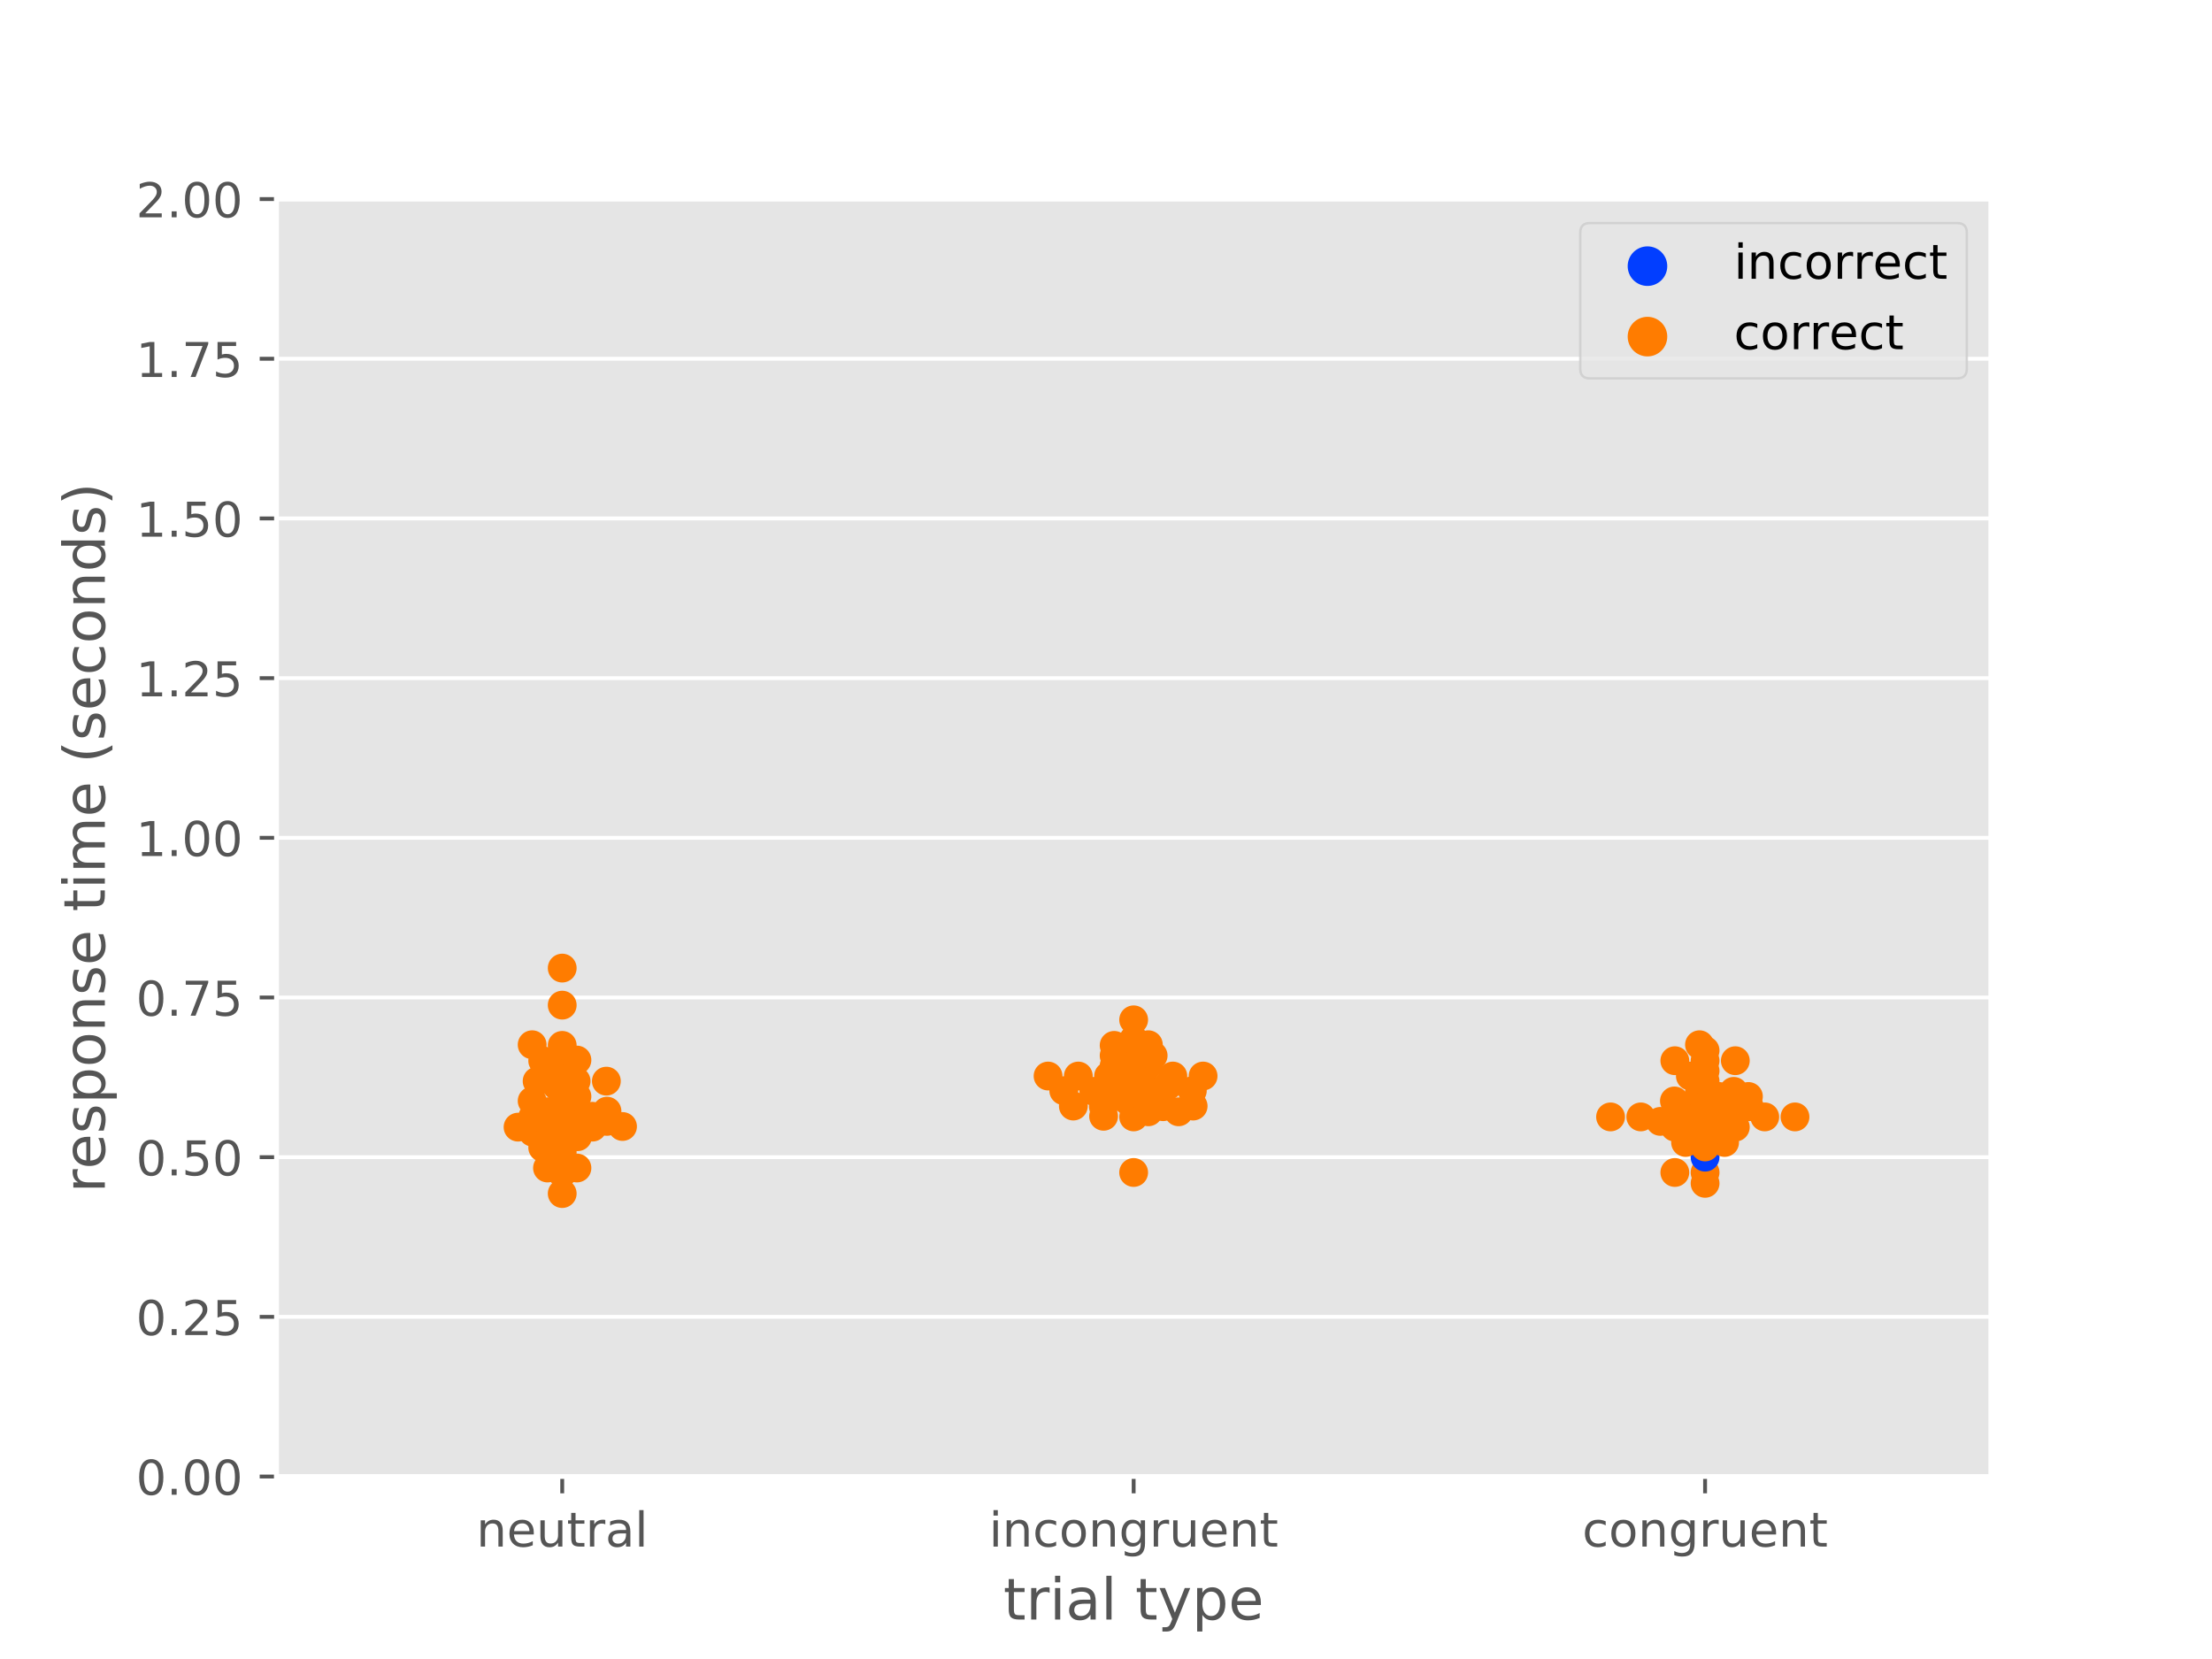 <?xml version="1.0" encoding="utf-8" standalone="no"?>
<!DOCTYPE svg PUBLIC "-//W3C//DTD SVG 1.1//EN"
  "http://www.w3.org/Graphics/SVG/1.1/DTD/svg11.dtd">
<!-- Created with matplotlib (https://matplotlib.org/) -->
<svg height="345.6pt" version="1.1" viewBox="0 0 460.8 345.6" width="460.8pt" xmlns="http://www.w3.org/2000/svg" xmlns:xlink="http://www.w3.org/1999/xlink">
 <defs>
  <style type="text/css">
*{stroke-linecap:butt;stroke-linejoin:round;}
  </style>
 </defs>
 <g id="figure_1">
  <g id="patch_1">
   <path d="M 0 345.6 
L 460.8 345.6 
L 460.8 0 
L 0 0 
z
" style="fill:#ffffff;"/>
  </g>
  <g id="axes_1">
   <g id="patch_2">
    <path d="M 57.6 307.584 
L 414.72 307.584 
L 414.72 41.472 
L 57.6 41.472 
z
" style="fill:#e5e5e5;"/>
   </g>
   <g id="matplotlib.axis_1">
    <g id="xtick_1">
     <g id="line2d_1">
      <defs>
       <path d="M 0 0 
L 0 3.5 
" id="m73cc938fd7" style="stroke:#555555;stroke-width:0.8;"/>
      </defs>
      <g>
       <use style="fill:#555555;stroke:#555555;stroke-width:0.8;" x="117.12" xlink:href="#m73cc938fd7" y="307.584"/>
      </g>
     </g>
     <g id="text_1">
      <!-- neutral -->
      <defs>
       <path d="M 54.891 33.016 
L 54.891 0 
L 45.906 0 
L 45.906 32.719 
Q 45.906 40.484 42.875 44.328 
Q 39.844 48.188 33.797 48.188 
Q 26.516 48.188 22.312 43.547 
Q 18.109 38.922 18.109 30.906 
L 18.109 0 
L 9.078 0 
L 9.078 54.688 
L 18.109 54.688 
L 18.109 46.188 
Q 21.344 51.125 25.703 53.562 
Q 30.078 56 35.797 56 
Q 45.219 56 50.047 50.172 
Q 54.891 44.344 54.891 33.016 
z
" id="DejaVuSans-110"/>
       <path d="M 56.203 29.594 
L 56.203 25.203 
L 14.891 25.203 
Q 15.484 15.922 20.484 11.062 
Q 25.484 6.203 34.422 6.203 
Q 39.594 6.203 44.453 7.469 
Q 49.312 8.734 54.109 11.281 
L 54.109 2.781 
Q 49.266 0.734 44.188 -0.344 
Q 39.109 -1.422 33.891 -1.422 
Q 20.797 -1.422 13.156 6.188 
Q 5.516 13.812 5.516 26.812 
Q 5.516 40.234 12.766 48.109 
Q 20.016 56 32.328 56 
Q 43.359 56 49.781 48.891 
Q 56.203 41.797 56.203 29.594 
z
M 47.219 32.234 
Q 47.125 39.594 43.094 43.984 
Q 39.062 48.391 32.422 48.391 
Q 24.906 48.391 20.391 44.141 
Q 15.875 39.891 15.188 32.172 
z
" id="DejaVuSans-101"/>
       <path d="M 8.5 21.578 
L 8.5 54.688 
L 17.484 54.688 
L 17.484 21.922 
Q 17.484 14.156 20.5 10.266 
Q 23.531 6.391 29.594 6.391 
Q 36.859 6.391 41.078 11.031 
Q 45.312 15.672 45.312 23.688 
L 45.312 54.688 
L 54.297 54.688 
L 54.297 0 
L 45.312 0 
L 45.312 8.406 
Q 42.047 3.422 37.719 1 
Q 33.406 -1.422 27.688 -1.422 
Q 18.266 -1.422 13.375 4.438 
Q 8.5 10.297 8.5 21.578 
z
M 31.109 56 
z
" id="DejaVuSans-117"/>
       <path d="M 18.312 70.219 
L 18.312 54.688 
L 36.812 54.688 
L 36.812 47.703 
L 18.312 47.703 
L 18.312 18.016 
Q 18.312 11.328 20.141 9.422 
Q 21.969 7.516 27.594 7.516 
L 36.812 7.516 
L 36.812 0 
L 27.594 0 
Q 17.188 0 13.234 3.875 
Q 9.281 7.766 9.281 18.016 
L 9.281 47.703 
L 2.688 47.703 
L 2.688 54.688 
L 9.281 54.688 
L 9.281 70.219 
z
" id="DejaVuSans-116"/>
       <path d="M 41.109 46.297 
Q 39.594 47.172 37.812 47.578 
Q 36.031 48 33.891 48 
Q 26.266 48 22.188 43.047 
Q 18.109 38.094 18.109 28.812 
L 18.109 0 
L 9.078 0 
L 9.078 54.688 
L 18.109 54.688 
L 18.109 46.188 
Q 20.953 51.172 25.484 53.578 
Q 30.031 56 36.531 56 
Q 37.453 56 38.578 55.875 
Q 39.703 55.766 41.062 55.516 
z
" id="DejaVuSans-114"/>
       <path d="M 34.281 27.484 
Q 23.391 27.484 19.188 25 
Q 14.984 22.516 14.984 16.5 
Q 14.984 11.719 18.141 8.906 
Q 21.297 6.109 26.703 6.109 
Q 34.188 6.109 38.703 11.406 
Q 43.219 16.703 43.219 25.484 
L 43.219 27.484 
z
M 52.203 31.203 
L 52.203 0 
L 43.219 0 
L 43.219 8.297 
Q 40.141 3.328 35.547 0.953 
Q 30.953 -1.422 24.312 -1.422 
Q 15.922 -1.422 10.953 3.297 
Q 6 8.016 6 15.922 
Q 6 25.141 12.172 29.828 
Q 18.359 34.516 30.609 34.516 
L 43.219 34.516 
L 43.219 35.406 
Q 43.219 41.609 39.141 45 
Q 35.062 48.391 27.688 48.391 
Q 23 48.391 18.547 47.266 
Q 14.109 46.141 10.016 43.891 
L 10.016 52.203 
Q 14.938 54.109 19.578 55.047 
Q 24.219 56 28.609 56 
Q 40.484 56 46.344 49.844 
Q 52.203 43.703 52.203 31.203 
z
" id="DejaVuSans-97"/>
       <path d="M 9.422 75.984 
L 18.406 75.984 
L 18.406 0 
L 9.422 0 
z
" id="DejaVuSans-108"/>
      </defs>
      <g style="fill:#555555;" transform="translate(99.237 322.182)scale(0.1 -0.1)">
       <use xlink:href="#DejaVuSans-110"/>
       <use x="63.379" xlink:href="#DejaVuSans-101"/>
       <use x="124.902" xlink:href="#DejaVuSans-117"/>
       <use x="188.281" xlink:href="#DejaVuSans-116"/>
       <use x="227.49" xlink:href="#DejaVuSans-114"/>
       <use x="268.604" xlink:href="#DejaVuSans-97"/>
       <use x="329.883" xlink:href="#DejaVuSans-108"/>
      </g>
     </g>
    </g>
    <g id="xtick_2">
     <g id="line2d_2">
      <g>
       <use style="fill:#555555;stroke:#555555;stroke-width:0.8;" x="236.16" xlink:href="#m73cc938fd7" y="307.584"/>
      </g>
     </g>
     <g id="text_2">
      <!-- incongruent -->
      <defs>
       <path d="M 9.422 54.688 
L 18.406 54.688 
L 18.406 0 
L 9.422 0 
z
M 9.422 75.984 
L 18.406 75.984 
L 18.406 64.594 
L 9.422 64.594 
z
" id="DejaVuSans-105"/>
       <path d="M 48.781 52.594 
L 48.781 44.188 
Q 44.969 46.297 41.141 47.344 
Q 37.312 48.391 33.406 48.391 
Q 24.656 48.391 19.812 42.844 
Q 14.984 37.312 14.984 27.297 
Q 14.984 17.281 19.812 11.734 
Q 24.656 6.203 33.406 6.203 
Q 37.312 6.203 41.141 7.25 
Q 44.969 8.297 48.781 10.406 
L 48.781 2.094 
Q 45.016 0.344 40.984 -0.531 
Q 36.969 -1.422 32.422 -1.422 
Q 20.062 -1.422 12.781 6.344 
Q 5.516 14.109 5.516 27.297 
Q 5.516 40.672 12.859 48.328 
Q 20.219 56 33.016 56 
Q 37.156 56 41.109 55.141 
Q 45.062 54.297 48.781 52.594 
z
" id="DejaVuSans-99"/>
       <path d="M 30.609 48.391 
Q 23.391 48.391 19.188 42.75 
Q 14.984 37.109 14.984 27.297 
Q 14.984 17.484 19.156 11.844 
Q 23.344 6.203 30.609 6.203 
Q 37.797 6.203 41.984 11.859 
Q 46.188 17.531 46.188 27.297 
Q 46.188 37.016 41.984 42.703 
Q 37.797 48.391 30.609 48.391 
z
M 30.609 56 
Q 42.328 56 49.016 48.375 
Q 55.719 40.766 55.719 27.297 
Q 55.719 13.875 49.016 6.219 
Q 42.328 -1.422 30.609 -1.422 
Q 18.844 -1.422 12.172 6.219 
Q 5.516 13.875 5.516 27.297 
Q 5.516 40.766 12.172 48.375 
Q 18.844 56 30.609 56 
z
" id="DejaVuSans-111"/>
       <path d="M 45.406 27.984 
Q 45.406 37.75 41.375 43.109 
Q 37.359 48.484 30.078 48.484 
Q 22.859 48.484 18.828 43.109 
Q 14.797 37.75 14.797 27.984 
Q 14.797 18.266 18.828 12.891 
Q 22.859 7.516 30.078 7.516 
Q 37.359 7.516 41.375 12.891 
Q 45.406 18.266 45.406 27.984 
z
M 54.391 6.781 
Q 54.391 -7.172 48.188 -13.984 
Q 42 -20.797 29.203 -20.797 
Q 24.469 -20.797 20.266 -20.094 
Q 16.062 -19.391 12.109 -17.922 
L 12.109 -9.188 
Q 16.062 -11.328 19.922 -12.344 
Q 23.781 -13.375 27.781 -13.375 
Q 36.625 -13.375 41.016 -8.766 
Q 45.406 -4.156 45.406 5.172 
L 45.406 9.625 
Q 42.625 4.781 38.281 2.391 
Q 33.938 0 27.875 0 
Q 17.828 0 11.672 7.656 
Q 5.516 15.328 5.516 27.984 
Q 5.516 40.672 11.672 48.328 
Q 17.828 56 27.875 56 
Q 33.938 56 38.281 53.609 
Q 42.625 51.219 45.406 46.391 
L 45.406 54.688 
L 54.391 54.688 
z
" id="DejaVuSans-103"/>
      </defs>
      <g style="fill:#555555;" transform="translate(206.021 322.182)scale(0.1 -0.1)">
       <use xlink:href="#DejaVuSans-105"/>
       <use x="27.783" xlink:href="#DejaVuSans-110"/>
       <use x="91.162" xlink:href="#DejaVuSans-99"/>
       <use x="146.143" xlink:href="#DejaVuSans-111"/>
       <use x="207.324" xlink:href="#DejaVuSans-110"/>
       <use x="270.703" xlink:href="#DejaVuSans-103"/>
       <use x="334.18" xlink:href="#DejaVuSans-114"/>
       <use x="375.293" xlink:href="#DejaVuSans-117"/>
       <use x="438.672" xlink:href="#DejaVuSans-101"/>
       <use x="500.195" xlink:href="#DejaVuSans-110"/>
       <use x="563.574" xlink:href="#DejaVuSans-116"/>
      </g>
     </g>
    </g>
    <g id="xtick_3">
     <g id="line2d_3">
      <g>
       <use style="fill:#555555;stroke:#555555;stroke-width:0.8;" x="355.2" xlink:href="#m73cc938fd7" y="307.584"/>
      </g>
     </g>
     <g id="text_3">
      <!-- congruent -->
      <g style="fill:#555555;" transform="translate(329.619 322.182)scale(0.1 -0.1)">
       <use xlink:href="#DejaVuSans-99"/>
       <use x="54.98" xlink:href="#DejaVuSans-111"/>
       <use x="116.162" xlink:href="#DejaVuSans-110"/>
       <use x="179.541" xlink:href="#DejaVuSans-103"/>
       <use x="243.018" xlink:href="#DejaVuSans-114"/>
       <use x="284.131" xlink:href="#DejaVuSans-117"/>
       <use x="347.51" xlink:href="#DejaVuSans-101"/>
       <use x="409.033" xlink:href="#DejaVuSans-110"/>
       <use x="472.412" xlink:href="#DejaVuSans-116"/>
      </g>
     </g>
    </g>
    <g id="text_4">
     <!-- trial type -->
     <defs>
      <path id="DejaVuSans-32"/>
      <path d="M 32.172 -5.078 
Q 28.375 -14.844 24.75 -17.812 
Q 21.141 -20.797 15.094 -20.797 
L 7.906 -20.797 
L 7.906 -13.281 
L 13.188 -13.281 
Q 16.891 -13.281 18.938 -11.516 
Q 21 -9.766 23.484 -3.219 
L 25.094 0.875 
L 2.984 54.688 
L 12.5 54.688 
L 29.594 11.922 
L 46.688 54.688 
L 56.203 54.688 
z
" id="DejaVuSans-121"/>
      <path d="M 18.109 8.203 
L 18.109 -20.797 
L 9.078 -20.797 
L 9.078 54.688 
L 18.109 54.688 
L 18.109 46.391 
Q 20.953 51.266 25.266 53.625 
Q 29.594 56 35.594 56 
Q 45.562 56 51.781 48.094 
Q 58.016 40.188 58.016 27.297 
Q 58.016 14.406 51.781 6.484 
Q 45.562 -1.422 35.594 -1.422 
Q 29.594 -1.422 25.266 0.953 
Q 20.953 3.328 18.109 8.203 
z
M 48.688 27.297 
Q 48.688 37.203 44.609 42.844 
Q 40.531 48.484 33.406 48.484 
Q 26.266 48.484 22.188 42.844 
Q 18.109 37.203 18.109 27.297 
Q 18.109 17.391 22.188 11.75 
Q 26.266 6.109 33.406 6.109 
Q 40.531 6.109 44.609 11.75 
Q 48.688 17.391 48.688 27.297 
z
" id="DejaVuSans-112"/>
     </defs>
     <g style="fill:#555555;" transform="translate(209.019 337.38)scale(0.12 -0.12)">
      <use xlink:href="#DejaVuSans-116"/>
      <use x="39.209" xlink:href="#DejaVuSans-114"/>
      <use x="80.322" xlink:href="#DejaVuSans-105"/>
      <use x="108.105" xlink:href="#DejaVuSans-97"/>
      <use x="169.385" xlink:href="#DejaVuSans-108"/>
      <use x="197.168" xlink:href="#DejaVuSans-32"/>
      <use x="228.955" xlink:href="#DejaVuSans-116"/>
      <use x="268.164" xlink:href="#DejaVuSans-121"/>
      <use x="327.344" xlink:href="#DejaVuSans-112"/>
      <use x="390.82" xlink:href="#DejaVuSans-101"/>
     </g>
    </g>
   </g>
   <g id="matplotlib.axis_2">
    <g id="ytick_1">
     <g id="line2d_4">
      <path clip-path="url(#p6e6cc4069c)" d="M 57.6 307.584 
L 414.72 307.584 
" style="fill:none;stroke:#ffffff;stroke-linecap:square;stroke-width:0.8;"/>
     </g>
     <g id="line2d_5">
      <defs>
       <path d="M 0 0 
L -3.5 0 
" id="m524708cd90" style="stroke:#555555;stroke-width:0.8;"/>
      </defs>
      <g>
       <use style="fill:#555555;stroke:#555555;stroke-width:0.8;" x="57.6" xlink:href="#m524708cd90" y="307.584"/>
      </g>
     </g>
     <g id="text_5">
      <!-- 0.00 -->
      <defs>
       <path d="M 31.781 66.406 
Q 24.172 66.406 20.328 58.906 
Q 16.5 51.422 16.5 36.375 
Q 16.5 21.391 20.328 13.891 
Q 24.172 6.391 31.781 6.391 
Q 39.453 6.391 43.281 13.891 
Q 47.125 21.391 47.125 36.375 
Q 47.125 51.422 43.281 58.906 
Q 39.453 66.406 31.781 66.406 
z
M 31.781 74.219 
Q 44.047 74.219 50.516 64.516 
Q 56.984 54.828 56.984 36.375 
Q 56.984 17.969 50.516 8.266 
Q 44.047 -1.422 31.781 -1.422 
Q 19.531 -1.422 13.062 8.266 
Q 6.594 17.969 6.594 36.375 
Q 6.594 54.828 13.062 64.516 
Q 19.531 74.219 31.781 74.219 
z
" id="DejaVuSans-48"/>
       <path d="M 10.688 12.406 
L 21 12.406 
L 21 0 
L 10.688 0 
z
" id="DejaVuSans-46"/>
      </defs>
      <g style="fill:#555555;" transform="translate(28.334 311.383)scale(0.1 -0.1)">
       <use xlink:href="#DejaVuSans-48"/>
       <use x="63.623" xlink:href="#DejaVuSans-46"/>
       <use x="95.41" xlink:href="#DejaVuSans-48"/>
       <use x="159.033" xlink:href="#DejaVuSans-48"/>
      </g>
     </g>
    </g>
    <g id="ytick_2">
     <g id="line2d_6">
      <path clip-path="url(#p6e6cc4069c)" d="M 57.6 274.32 
L 414.72 274.32 
" style="fill:none;stroke:#ffffff;stroke-linecap:square;stroke-width:0.8;"/>
     </g>
     <g id="line2d_7">
      <g>
       <use style="fill:#555555;stroke:#555555;stroke-width:0.8;" x="57.6" xlink:href="#m524708cd90" y="274.32"/>
      </g>
     </g>
     <g id="text_6">
      <!-- 0.25 -->
      <defs>
       <path d="M 19.188 8.297 
L 53.609 8.297 
L 53.609 0 
L 7.328 0 
L 7.328 8.297 
Q 12.938 14.109 22.625 23.891 
Q 32.328 33.688 34.812 36.531 
Q 39.547 41.844 41.422 45.531 
Q 43.312 49.219 43.312 52.781 
Q 43.312 58.594 39.234 62.25 
Q 35.156 65.922 28.609 65.922 
Q 23.969 65.922 18.812 64.312 
Q 13.672 62.703 7.812 59.422 
L 7.812 69.391 
Q 13.766 71.781 18.938 73 
Q 24.125 74.219 28.422 74.219 
Q 39.75 74.219 46.484 68.547 
Q 53.219 62.891 53.219 53.422 
Q 53.219 48.922 51.531 44.891 
Q 49.859 40.875 45.406 35.406 
Q 44.188 33.984 37.641 27.219 
Q 31.109 20.453 19.188 8.297 
z
" id="DejaVuSans-50"/>
       <path d="M 10.797 72.906 
L 49.516 72.906 
L 49.516 64.594 
L 19.828 64.594 
L 19.828 46.734 
Q 21.969 47.469 24.109 47.828 
Q 26.266 48.188 28.422 48.188 
Q 40.625 48.188 47.75 41.5 
Q 54.891 34.812 54.891 23.391 
Q 54.891 11.625 47.562 5.094 
Q 40.234 -1.422 26.906 -1.422 
Q 22.312 -1.422 17.547 -0.641 
Q 12.797 0.141 7.719 1.703 
L 7.719 11.625 
Q 12.109 9.234 16.797 8.062 
Q 21.484 6.891 26.703 6.891 
Q 35.156 6.891 40.078 11.328 
Q 45.016 15.766 45.016 23.391 
Q 45.016 31 40.078 35.438 
Q 35.156 39.891 26.703 39.891 
Q 22.75 39.891 18.812 39.016 
Q 14.891 38.141 10.797 36.281 
z
" id="DejaVuSans-53"/>
      </defs>
      <g style="fill:#555555;" transform="translate(28.334 278.119)scale(0.1 -0.1)">
       <use xlink:href="#DejaVuSans-48"/>
       <use x="63.623" xlink:href="#DejaVuSans-46"/>
       <use x="95.41" xlink:href="#DejaVuSans-50"/>
       <use x="159.033" xlink:href="#DejaVuSans-53"/>
      </g>
     </g>
    </g>
    <g id="ytick_3">
     <g id="line2d_8">
      <path clip-path="url(#p6e6cc4069c)" d="M 57.6 241.056 
L 414.72 241.056 
" style="fill:none;stroke:#ffffff;stroke-linecap:square;stroke-width:0.8;"/>
     </g>
     <g id="line2d_9">
      <g>
       <use style="fill:#555555;stroke:#555555;stroke-width:0.8;" x="57.6" xlink:href="#m524708cd90" y="241.056"/>
      </g>
     </g>
     <g id="text_7">
      <!-- 0.50 -->
      <g style="fill:#555555;" transform="translate(28.334 244.855)scale(0.1 -0.1)">
       <use xlink:href="#DejaVuSans-48"/>
       <use x="63.623" xlink:href="#DejaVuSans-46"/>
       <use x="95.41" xlink:href="#DejaVuSans-53"/>
       <use x="159.033" xlink:href="#DejaVuSans-48"/>
      </g>
     </g>
    </g>
    <g id="ytick_4">
     <g id="line2d_10">
      <path clip-path="url(#p6e6cc4069c)" d="M 57.6 207.792 
L 414.72 207.792 
" style="fill:none;stroke:#ffffff;stroke-linecap:square;stroke-width:0.8;"/>
     </g>
     <g id="line2d_11">
      <g>
       <use style="fill:#555555;stroke:#555555;stroke-width:0.8;" x="57.6" xlink:href="#m524708cd90" y="207.792"/>
      </g>
     </g>
     <g id="text_8">
      <!-- 0.75 -->
      <defs>
       <path d="M 8.203 72.906 
L 55.078 72.906 
L 55.078 68.703 
L 28.609 0 
L 18.312 0 
L 43.219 64.594 
L 8.203 64.594 
z
" id="DejaVuSans-55"/>
      </defs>
      <g style="fill:#555555;" transform="translate(28.334 211.591)scale(0.1 -0.1)">
       <use xlink:href="#DejaVuSans-48"/>
       <use x="63.623" xlink:href="#DejaVuSans-46"/>
       <use x="95.41" xlink:href="#DejaVuSans-55"/>
       <use x="159.033" xlink:href="#DejaVuSans-53"/>
      </g>
     </g>
    </g>
    <g id="ytick_5">
     <g id="line2d_12">
      <path clip-path="url(#p6e6cc4069c)" d="M 57.6 174.528 
L 414.72 174.528 
" style="fill:none;stroke:#ffffff;stroke-linecap:square;stroke-width:0.8;"/>
     </g>
     <g id="line2d_13">
      <g>
       <use style="fill:#555555;stroke:#555555;stroke-width:0.8;" x="57.6" xlink:href="#m524708cd90" y="174.528"/>
      </g>
     </g>
     <g id="text_9">
      <!-- 1.00 -->
      <defs>
       <path d="M 12.406 8.297 
L 28.516 8.297 
L 28.516 63.922 
L 10.984 60.406 
L 10.984 69.391 
L 28.422 72.906 
L 38.281 72.906 
L 38.281 8.297 
L 54.391 8.297 
L 54.391 0 
L 12.406 0 
z
" id="DejaVuSans-49"/>
      </defs>
      <g style="fill:#555555;" transform="translate(28.334 178.327)scale(0.1 -0.1)">
       <use xlink:href="#DejaVuSans-49"/>
       <use x="63.623" xlink:href="#DejaVuSans-46"/>
       <use x="95.41" xlink:href="#DejaVuSans-48"/>
       <use x="159.033" xlink:href="#DejaVuSans-48"/>
      </g>
     </g>
    </g>
    <g id="ytick_6">
     <g id="line2d_14">
      <path clip-path="url(#p6e6cc4069c)" d="M 57.6 141.264 
L 414.72 141.264 
" style="fill:none;stroke:#ffffff;stroke-linecap:square;stroke-width:0.8;"/>
     </g>
     <g id="line2d_15">
      <g>
       <use style="fill:#555555;stroke:#555555;stroke-width:0.8;" x="57.6" xlink:href="#m524708cd90" y="141.264"/>
      </g>
     </g>
     <g id="text_10">
      <!-- 1.25 -->
      <g style="fill:#555555;" transform="translate(28.334 145.063)scale(0.1 -0.1)">
       <use xlink:href="#DejaVuSans-49"/>
       <use x="63.623" xlink:href="#DejaVuSans-46"/>
       <use x="95.41" xlink:href="#DejaVuSans-50"/>
       <use x="159.033" xlink:href="#DejaVuSans-53"/>
      </g>
     </g>
    </g>
    <g id="ytick_7">
     <g id="line2d_16">
      <path clip-path="url(#p6e6cc4069c)" d="M 57.6 108 
L 414.72 108 
" style="fill:none;stroke:#ffffff;stroke-linecap:square;stroke-width:0.8;"/>
     </g>
     <g id="line2d_17">
      <g>
       <use style="fill:#555555;stroke:#555555;stroke-width:0.8;" x="57.6" xlink:href="#m524708cd90" y="108"/>
      </g>
     </g>
     <g id="text_11">
      <!-- 1.50 -->
      <g style="fill:#555555;" transform="translate(28.334 111.799)scale(0.1 -0.1)">
       <use xlink:href="#DejaVuSans-49"/>
       <use x="63.623" xlink:href="#DejaVuSans-46"/>
       <use x="95.41" xlink:href="#DejaVuSans-53"/>
       <use x="159.033" xlink:href="#DejaVuSans-48"/>
      </g>
     </g>
    </g>
    <g id="ytick_8">
     <g id="line2d_18">
      <path clip-path="url(#p6e6cc4069c)" d="M 57.6 74.736 
L 414.72 74.736 
" style="fill:none;stroke:#ffffff;stroke-linecap:square;stroke-width:0.8;"/>
     </g>
     <g id="line2d_19">
      <g>
       <use style="fill:#555555;stroke:#555555;stroke-width:0.8;" x="57.6" xlink:href="#m524708cd90" y="74.736"/>
      </g>
     </g>
     <g id="text_12">
      <!-- 1.75 -->
      <g style="fill:#555555;" transform="translate(28.334 78.535)scale(0.1 -0.1)">
       <use xlink:href="#DejaVuSans-49"/>
       <use x="63.623" xlink:href="#DejaVuSans-46"/>
       <use x="95.41" xlink:href="#DejaVuSans-55"/>
       <use x="159.033" xlink:href="#DejaVuSans-53"/>
      </g>
     </g>
    </g>
    <g id="ytick_9">
     <g id="line2d_20">
      <path clip-path="url(#p6e6cc4069c)" d="M 57.6 41.472 
L 414.72 41.472 
" style="fill:none;stroke:#ffffff;stroke-linecap:square;stroke-width:0.8;"/>
     </g>
     <g id="line2d_21">
      <g>
       <use style="fill:#555555;stroke:#555555;stroke-width:0.8;" x="57.6" xlink:href="#m524708cd90" y="41.472"/>
      </g>
     </g>
     <g id="text_13">
      <!-- 2.00 -->
      <g style="fill:#555555;" transform="translate(28.334 45.271)scale(0.1 -0.1)">
       <use xlink:href="#DejaVuSans-50"/>
       <use x="63.623" xlink:href="#DejaVuSans-46"/>
       <use x="95.41" xlink:href="#DejaVuSans-48"/>
       <use x="159.033" xlink:href="#DejaVuSans-48"/>
      </g>
     </g>
    </g>
    <g id="text_14">
     <!-- response time (seconds) -->
     <defs>
      <path d="M 44.281 53.078 
L 44.281 44.578 
Q 40.484 46.531 36.375 47.5 
Q 32.281 48.484 27.875 48.484 
Q 21.188 48.484 17.844 46.438 
Q 14.5 44.391 14.5 40.281 
Q 14.5 37.156 16.891 35.375 
Q 19.281 33.594 26.516 31.984 
L 29.594 31.297 
Q 39.156 29.25 43.188 25.516 
Q 47.219 21.781 47.219 15.094 
Q 47.219 7.469 41.188 3.016 
Q 35.156 -1.422 24.609 -1.422 
Q 20.219 -1.422 15.453 -0.562 
Q 10.688 0.297 5.422 2 
L 5.422 11.281 
Q 10.406 8.688 15.234 7.391 
Q 20.062 6.109 24.812 6.109 
Q 31.156 6.109 34.562 8.281 
Q 37.984 10.453 37.984 14.406 
Q 37.984 18.062 35.516 20.016 
Q 33.062 21.969 24.703 23.781 
L 21.578 24.516 
Q 13.234 26.266 9.516 29.906 
Q 5.812 33.547 5.812 39.891 
Q 5.812 47.609 11.281 51.797 
Q 16.75 56 26.812 56 
Q 31.781 56 36.172 55.266 
Q 40.578 54.547 44.281 53.078 
z
" id="DejaVuSans-115"/>
      <path d="M 52 44.188 
Q 55.375 50.25 60.062 53.125 
Q 64.75 56 71.094 56 
Q 79.641 56 84.281 50.016 
Q 88.922 44.047 88.922 33.016 
L 88.922 0 
L 79.891 0 
L 79.891 32.719 
Q 79.891 40.578 77.094 44.375 
Q 74.312 48.188 68.609 48.188 
Q 61.625 48.188 57.562 43.547 
Q 53.516 38.922 53.516 30.906 
L 53.516 0 
L 44.484 0 
L 44.484 32.719 
Q 44.484 40.625 41.703 44.406 
Q 38.922 48.188 33.109 48.188 
Q 26.219 48.188 22.156 43.531 
Q 18.109 38.875 18.109 30.906 
L 18.109 0 
L 9.078 0 
L 9.078 54.688 
L 18.109 54.688 
L 18.109 46.188 
Q 21.188 51.219 25.484 53.609 
Q 29.781 56 35.688 56 
Q 41.656 56 45.828 52.969 
Q 50 49.953 52 44.188 
z
" id="DejaVuSans-109"/>
      <path d="M 31 75.875 
Q 24.469 64.656 21.281 53.656 
Q 18.109 42.672 18.109 31.391 
Q 18.109 20.125 21.312 9.062 
Q 24.516 -2 31 -13.188 
L 23.188 -13.188 
Q 15.875 -1.703 12.234 9.375 
Q 8.594 20.453 8.594 31.391 
Q 8.594 42.281 12.203 53.312 
Q 15.828 64.359 23.188 75.875 
z
" id="DejaVuSans-40"/>
      <path d="M 45.406 46.391 
L 45.406 75.984 
L 54.391 75.984 
L 54.391 0 
L 45.406 0 
L 45.406 8.203 
Q 42.578 3.328 38.25 0.953 
Q 33.938 -1.422 27.875 -1.422 
Q 17.969 -1.422 11.734 6.484 
Q 5.516 14.406 5.516 27.297 
Q 5.516 40.188 11.734 48.094 
Q 17.969 56 27.875 56 
Q 33.938 56 38.25 53.625 
Q 42.578 51.266 45.406 46.391 
z
M 14.797 27.297 
Q 14.797 17.391 18.875 11.75 
Q 22.953 6.109 30.078 6.109 
Q 37.203 6.109 41.297 11.75 
Q 45.406 17.391 45.406 27.297 
Q 45.406 37.203 41.297 42.844 
Q 37.203 48.484 30.078 48.484 
Q 22.953 48.484 18.875 42.844 
Q 14.797 37.203 14.797 27.297 
z
" id="DejaVuSans-100"/>
      <path d="M 8.016 75.875 
L 15.828 75.875 
Q 23.141 64.359 26.781 53.312 
Q 30.422 42.281 30.422 31.391 
Q 30.422 20.453 26.781 9.375 
Q 23.141 -1.703 15.828 -13.188 
L 8.016 -13.188 
Q 14.5 -2 17.703 9.062 
Q 20.906 20.125 20.906 31.391 
Q 20.906 42.672 17.703 53.656 
Q 14.5 64.656 8.016 75.875 
z
" id="DejaVuSans-41"/>
     </defs>
     <g style="fill:#555555;" transform="translate(21.839 248.486)rotate(-90)scale(0.12 -0.12)">
      <use xlink:href="#DejaVuSans-114"/>
      <use x="41.082" xlink:href="#DejaVuSans-101"/>
      <use x="102.605" xlink:href="#DejaVuSans-115"/>
      <use x="154.705" xlink:href="#DejaVuSans-112"/>
      <use x="218.182" xlink:href="#DejaVuSans-111"/>
      <use x="279.363" xlink:href="#DejaVuSans-110"/>
      <use x="342.742" xlink:href="#DejaVuSans-115"/>
      <use x="394.842" xlink:href="#DejaVuSans-101"/>
      <use x="456.365" xlink:href="#DejaVuSans-32"/>
      <use x="488.152" xlink:href="#DejaVuSans-116"/>
      <use x="527.361" xlink:href="#DejaVuSans-105"/>
      <use x="555.145" xlink:href="#DejaVuSans-109"/>
      <use x="652.557" xlink:href="#DejaVuSans-101"/>
      <use x="714.08" xlink:href="#DejaVuSans-32"/>
      <use x="745.867" xlink:href="#DejaVuSans-40"/>
      <use x="784.881" xlink:href="#DejaVuSans-115"/>
      <use x="836.98" xlink:href="#DejaVuSans-101"/>
      <use x="898.504" xlink:href="#DejaVuSans-99"/>
      <use x="953.484" xlink:href="#DejaVuSans-111"/>
      <use x="1014.666" xlink:href="#DejaVuSans-110"/>
      <use x="1078.045" xlink:href="#DejaVuSans-100"/>
      <use x="1141.521" xlink:href="#DejaVuSans-115"/>
      <use x="1193.621" xlink:href="#DejaVuSans-41"/>
     </g>
    </g>
   </g>
   <g id="PathCollection_1"/>
   <g id="PathCollection_2"/>
   <g id="patch_3">
    <path d="M 57.6 307.584 
L 57.6 41.472 
" style="fill:none;stroke:#ffffff;stroke-linecap:square;stroke-linejoin:miter;"/>
   </g>
   <g id="patch_4">
    <path d="M 414.72 307.584 
L 414.72 41.472 
" style="fill:none;stroke:#ffffff;stroke-linecap:square;stroke-linejoin:miter;"/>
   </g>
   <g id="patch_5">
    <path d="M 57.6 307.584 
L 414.72 307.584 
" style="fill:none;stroke:#ffffff;stroke-linecap:square;stroke-linejoin:miter;"/>
   </g>
   <g id="patch_6">
    <path d="M 57.6 41.472 
L 414.72 41.472 
" style="fill:none;stroke:#ffffff;stroke-linecap:square;stroke-linejoin:miter;"/>
   </g>
   <g id="PathCollection_3">
    <defs>
     <path d="M 0 3 
C 0.796 3 1.559 2.684 2.121 2.121 
C 2.684 1.559 3 0.796 3 0 
C 3 -0.796 2.684 -1.559 2.121 -2.121 
C 1.559 -2.684 0.796 -3 0 -3 
C -0.796 -3 -1.559 -2.684 -2.121 -2.121 
C -2.684 -1.559 -3 -0.796 -3 0 
C -3 0.796 -2.684 1.559 -2.121 2.121 
C -1.559 2.684 -0.796 3 0 3 
z
" id="C0_0_fc5a66f66b"/>
    </defs>
    <g clip-path="url(#p6e6cc4069c)">
     <use style="fill:#ff7c00;" x="117.12" xlink:href="#C0_0_fc5a66f66b" y="248.64"/>
    </g>
    <g clip-path="url(#p6e6cc4069c)">
     <use style="fill:#ff7c00;" x="117.12" xlink:href="#C0_0_fc5a66f66b" y="244.382"/>
    </g>
    <g clip-path="url(#p6e6cc4069c)">
     <use style="fill:#ff7c00;" x="114.054" xlink:href="#C0_0_fc5a66f66b" y="243.318"/>
    </g>
    <g clip-path="url(#p6e6cc4069c)">
     <use style="fill:#ff7c00;" x="120.186" xlink:href="#C0_0_fc5a66f66b" y="243.318"/>
    </g>
    <g clip-path="url(#p6e6cc4069c)">
     <use style="fill:#ff7c00;" x="117.12" xlink:href="#C0_0_fc5a66f66b" y="242.254"/>
    </g>
    <g clip-path="url(#p6e6cc4069c)">
     <use style="fill:#ff7c00;" x="117.12" xlink:href="#C0_0_fc5a66f66b" y="239.992"/>
    </g>
    <g clip-path="url(#p6e6cc4069c)">
     <use style="fill:#ff7c00;" x="113.058" xlink:href="#C0_0_fc5a66f66b" y="239.06"/>
    </g>
    <g clip-path="url(#p6e6cc4069c)">
     <use style="fill:#ff7c00;" x="117.12" xlink:href="#C0_0_fc5a66f66b" y="237.996"/>
    </g>
    <g clip-path="url(#p6e6cc4069c)">
     <use style="fill:#ff7c00;" x="114.054" xlink:href="#C0_0_fc5a66f66b" y="236.931"/>
    </g>
    <g clip-path="url(#p6e6cc4069c)">
     <use style="fill:#ff7c00;" x="120.316" xlink:href="#C0_0_fc5a66f66b" y="236.798"/>
    </g>
    <g clip-path="url(#p6e6cc4069c)">
     <use style="fill:#ff7c00;" x="110.988" xlink:href="#C0_0_fc5a66f66b" y="235.867"/>
    </g>
    <g clip-path="url(#p6e6cc4069c)">
     <use style="fill:#ff7c00;" x="117.12" xlink:href="#C0_0_fc5a66f66b" y="234.802"/>
    </g>
    <g clip-path="url(#p6e6cc4069c)">
     <use style="fill:#ff7c00;" x="123.42" xlink:href="#C0_0_fc5a66f66b" y="234.802"/>
    </g>
    <g clip-path="url(#p6e6cc4069c)">
     <use style="fill:#ff7c00;" x="107.922" xlink:href="#C0_0_fc5a66f66b" y="234.802"/>
    </g>
    <g clip-path="url(#p6e6cc4069c)">
     <use style="fill:#ff7c00;" x="129.682" xlink:href="#C0_0_fc5a66f66b" y="234.669"/>
    </g>
    <g clip-path="url(#p6e6cc4069c)">
     <use style="fill:#ff7c00;" x="114.054" xlink:href="#C0_0_fc5a66f66b" y="233.738"/>
    </g>
    <g clip-path="url(#p6e6cc4069c)">
     <use style="fill:#ff7c00;" x="120.186" xlink:href="#C0_0_fc5a66f66b" y="233.738"/>
    </g>
    <g clip-path="url(#p6e6cc4069c)">
     <use style="fill:#ff7c00;" x="126.448" xlink:href="#C0_0_fc5a66f66b" y="233.605"/>
    </g>
    <g clip-path="url(#p6e6cc4069c)">
     <use style="fill:#ff7c00;" x="117.12" xlink:href="#C0_0_fc5a66f66b" y="232.673"/>
    </g>
    <g clip-path="url(#p6e6cc4069c)">
     <use style="fill:#ff7c00;" x="110.988" xlink:href="#C0_0_fc5a66f66b" y="232.673"/>
    </g>
    <g clip-path="url(#p6e6cc4069c)">
     <use style="fill:#ff7c00;" x="123.382" xlink:href="#C0_0_fc5a66f66b" y="232.54"/>
    </g>
    <g clip-path="url(#p6e6cc4069c)">
     <use style="fill:#ff7c00;" x="114.054" xlink:href="#C0_0_fc5a66f66b" y="231.609"/>
    </g>
    <g clip-path="url(#p6e6cc4069c)">
     <use style="fill:#ff7c00;" x="120.316" xlink:href="#C0_0_fc5a66f66b" y="231.476"/>
    </g>
    <g clip-path="url(#p6e6cc4069c)">
     <use style="fill:#ff7c00;" x="126.448" xlink:href="#C0_0_fc5a66f66b" y="231.476"/>
    </g>
    <g clip-path="url(#p6e6cc4069c)">
     <use style="fill:#ff7c00;" x="117.12" xlink:href="#C0_0_fc5a66f66b" y="229.48"/>
    </g>
    <g clip-path="url(#p6e6cc4069c)">
     <use style="fill:#ff7c00;" x="110.858" xlink:href="#C0_0_fc5a66f66b" y="229.347"/>
    </g>
    <g clip-path="url(#p6e6cc4069c)">
     <use style="fill:#ff7c00;" x="120.186" xlink:href="#C0_0_fc5a66f66b" y="228.416"/>
    </g>
    <g clip-path="url(#p6e6cc4069c)">
     <use style="fill:#ff7c00;" x="117.12" xlink:href="#C0_0_fc5a66f66b" y="227.351"/>
    </g>
    <g clip-path="url(#p6e6cc4069c)">
     <use style="fill:#ff7c00;" x="115.956" xlink:href="#C0_0_fc5a66f66b" y="226.154"/>
    </g>
    <g clip-path="url(#p6e6cc4069c)">
     <use style="fill:#ff7c00;" x="120.018" xlink:href="#C0_0_fc5a66f66b" y="225.222"/>
    </g>
    <g clip-path="url(#p6e6cc4069c)">
     <use style="fill:#ff7c00;" x="111.894" xlink:href="#C0_0_fc5a66f66b" y="225.222"/>
    </g>
    <g clip-path="url(#p6e6cc4069c)">
     <use style="fill:#ff7c00;" x="126.318" xlink:href="#C0_0_fc5a66f66b" y="225.222"/>
    </g>
    <g clip-path="url(#p6e6cc4069c)">
     <use style="fill:#ff7c00;" x="115.956" xlink:href="#C0_0_fc5a66f66b" y="224.291"/>
    </g>
    <g clip-path="url(#p6e6cc4069c)">
     <use style="fill:#ff7c00;" x="117.12" xlink:href="#C0_0_fc5a66f66b" y="221.896"/>
    </g>
    <g clip-path="url(#p6e6cc4069c)">
     <use style="fill:#ff7c00;" x="113.058" xlink:href="#C0_0_fc5a66f66b" y="220.965"/>
    </g>
    <g clip-path="url(#p6e6cc4069c)">
     <use style="fill:#ff7c00;" x="120.186" xlink:href="#C0_0_fc5a66f66b" y="220.831"/>
    </g>
    <g clip-path="url(#p6e6cc4069c)">
     <use style="fill:#ff7c00;" x="117.12" xlink:href="#C0_0_fc5a66f66b" y="217.771"/>
    </g>
    <g clip-path="url(#p6e6cc4069c)">
     <use style="fill:#ff7c00;" x="110.858" xlink:href="#C0_0_fc5a66f66b" y="217.638"/>
    </g>
    <g clip-path="url(#p6e6cc4069c)">
     <use style="fill:#ff7c00;" x="117.12" xlink:href="#C0_0_fc5a66f66b" y="209.389"/>
    </g>
    <g clip-path="url(#p6e6cc4069c)">
     <use style="fill:#ff7c00;" x="117.12" xlink:href="#C0_0_fc5a66f66b" y="201.671"/>
    </g>
   </g>
   <g id="PathCollection_4">
    <defs>
     <path d="M 0 3 
C 0.796 3 1.559 2.684 2.121 2.121 
C 2.684 1.559 3 0.796 3 0 
C 3 -0.796 2.684 -1.559 2.121 -2.121 
C 1.559 -2.684 0.796 -3 0 -3 
C -0.796 -3 -1.559 -2.684 -2.121 -2.121 
C -2.684 -1.559 -3 -0.796 -3 0 
C -3 0.796 -2.684 1.559 -2.121 2.121 
C -1.559 2.684 -0.796 3 0 3 
z
" id="C1_0_e48793171b"/>
    </defs>
    <g clip-path="url(#p6e6cc4069c)">
     <use style="fill:#ff7c00;" x="236.16" xlink:href="#C1_0_e48793171b" y="244.249"/>
    </g>
    <g clip-path="url(#p6e6cc4069c)">
     <use style="fill:#ff7c00;" x="236.16" xlink:href="#C1_0_e48793171b" y="232.673"/>
    </g>
    <g clip-path="url(#p6e6cc4069c)">
     <use style="fill:#ff7c00;" x="229.898" xlink:href="#C1_0_e48793171b" y="232.54"/>
    </g>
    <g clip-path="url(#p6e6cc4069c)">
     <use style="fill:#ff7c00;" x="239.226" xlink:href="#C1_0_e48793171b" y="231.609"/>
    </g>
    <g clip-path="url(#p6e6cc4069c)">
     <use style="fill:#ff7c00;" x="245.526" xlink:href="#C1_0_e48793171b" y="231.609"/>
    </g>
    <g clip-path="url(#p6e6cc4069c)">
     <use style="fill:#ff7c00;" x="236.16" xlink:href="#C1_0_e48793171b" y="230.545"/>
    </g>
    <g clip-path="url(#p6e6cc4069c)">
     <use style="fill:#ff7c00;" x="242.292" xlink:href="#C1_0_e48793171b" y="230.545"/>
    </g>
    <g clip-path="url(#p6e6cc4069c)">
     <use style="fill:#ff7c00;" x="229.86" xlink:href="#C1_0_e48793171b" y="230.545"/>
    </g>
    <g clip-path="url(#p6e6cc4069c)">
     <use style="fill:#ff7c00;" x="248.554" xlink:href="#C1_0_e48793171b" y="230.412"/>
    </g>
    <g clip-path="url(#p6e6cc4069c)">
     <use style="fill:#ff7c00;" x="223.598" xlink:href="#C1_0_e48793171b" y="230.412"/>
    </g>
    <g clip-path="url(#p6e6cc4069c)">
     <use style="fill:#ff7c00;" x="234.996" xlink:href="#C1_0_e48793171b" y="229.347"/>
    </g>
    <g clip-path="url(#p6e6cc4069c)">
     <use style="fill:#ff7c00;" x="241.128" xlink:href="#C1_0_e48793171b" y="229.347"/>
    </g>
    <g clip-path="url(#p6e6cc4069c)">
     <use style="fill:#ff7c00;" x="230.934" xlink:href="#C1_0_e48793171b" y="228.416"/>
    </g>
    <g clip-path="url(#p6e6cc4069c)">
     <use style="fill:#ff7c00;" x="238.062" xlink:href="#C1_0_e48793171b" y="228.283"/>
    </g>
    <g clip-path="url(#p6e6cc4069c)">
     <use style="fill:#ff7c00;" x="234" xlink:href="#C1_0_e48793171b" y="227.351"/>
    </g>
    <g clip-path="url(#p6e6cc4069c)">
     <use style="fill:#ff7c00;" x="242.124" xlink:href="#C1_0_e48793171b" y="227.351"/>
    </g>
    <g clip-path="url(#p6e6cc4069c)">
     <use style="fill:#ff7c00;" x="227.868" xlink:href="#C1_0_e48793171b" y="227.351"/>
    </g>
    <g clip-path="url(#p6e6cc4069c)">
     <use style="fill:#ff7c00;" x="248.386" xlink:href="#C1_0_e48793171b" y="227.218"/>
    </g>
    <g clip-path="url(#p6e6cc4069c)">
     <use style="fill:#ff7c00;" x="221.606" xlink:href="#C1_0_e48793171b" y="227.218"/>
    </g>
    <g clip-path="url(#p6e6cc4069c)">
     <use style="fill:#ff7c00;" x="237.066" xlink:href="#C1_0_e48793171b" y="226.287"/>
    </g>
    <g clip-path="url(#p6e6cc4069c)">
     <use style="fill:#ff7c00;" x="230.934" xlink:href="#C1_0_e48793171b" y="226.287"/>
    </g>
    <g clip-path="url(#p6e6cc4069c)">
     <use style="fill:#ff7c00;" x="243.288" xlink:href="#C1_0_e48793171b" y="226.154"/>
    </g>
    <g clip-path="url(#p6e6cc4069c)">
     <use style="fill:#ff7c00;" x="234" xlink:href="#C1_0_e48793171b" y="225.222"/>
    </g>
    <g clip-path="url(#p6e6cc4069c)">
     <use style="fill:#ff7c00;" x="238.062" xlink:href="#C1_0_e48793171b" y="224.291"/>
    </g>
    <g clip-path="url(#p6e6cc4069c)">
     <use style="fill:#ff7c00;" x="230.934" xlink:href="#C1_0_e48793171b" y="224.158"/>
    </g>
    <g clip-path="url(#p6e6cc4069c)">
     <use style="fill:#ff7c00;" x="244.325" xlink:href="#C1_0_e48793171b" y="224.158"/>
    </g>
    <g clip-path="url(#p6e6cc4069c)">
     <use style="fill:#ff7c00;" x="224.634" xlink:href="#C1_0_e48793171b" y="224.158"/>
    </g>
    <g clip-path="url(#p6e6cc4069c)">
     <use style="fill:#ff7c00;" x="250.625" xlink:href="#C1_0_e48793171b" y="224.158"/>
    </g>
    <g clip-path="url(#p6e6cc4069c)">
     <use style="fill:#ff7c00;" x="218.334" xlink:href="#C1_0_e48793171b" y="224.158"/>
    </g>
    <g clip-path="url(#p6e6cc4069c)">
     <use style="fill:#ff7c00;" x="236.16" xlink:href="#C1_0_e48793171b" y="222.96"/>
    </g>
    <g clip-path="url(#p6e6cc4069c)">
     <use style="fill:#ff7c00;" x="232.098" xlink:href="#C1_0_e48793171b" y="222.029"/>
    </g>
    <g clip-path="url(#p6e6cc4069c)">
     <use style="fill:#ff7c00;" x="239.226" xlink:href="#C1_0_e48793171b" y="221.896"/>
    </g>
    <g clip-path="url(#p6e6cc4069c)">
     <use style="fill:#ff7c00;" x="236.16" xlink:href="#C1_0_e48793171b" y="220.831"/>
    </g>
    <g clip-path="url(#p6e6cc4069c)">
     <use style="fill:#ff7c00;" x="232.098" xlink:href="#C1_0_e48793171b" y="219.9"/>
    </g>
    <g clip-path="url(#p6e6cc4069c)">
     <use style="fill:#ff7c00;" x="240.222" xlink:href="#C1_0_e48793171b" y="219.9"/>
    </g>
    <g clip-path="url(#p6e6cc4069c)">
     <use style="fill:#ff7c00;" x="236.16" xlink:href="#C1_0_e48793171b" y="218.703"/>
    </g>
    <g clip-path="url(#p6e6cc4069c)">
     <use style="fill:#ff7c00;" x="232.098" xlink:href="#C1_0_e48793171b" y="217.771"/>
    </g>
    <g clip-path="url(#p6e6cc4069c)">
     <use style="fill:#ff7c00;" x="239.226" xlink:href="#C1_0_e48793171b" y="217.638"/>
    </g>
    <g clip-path="url(#p6e6cc4069c)">
     <use style="fill:#ff7c00;" x="236.16" xlink:href="#C1_0_e48793171b" y="216.574"/>
    </g>
    <g clip-path="url(#p6e6cc4069c)">
     <use style="fill:#ff7c00;" x="236.16" xlink:href="#C1_0_e48793171b" y="212.449"/>
    </g>
   </g>
   <g id="PathCollection_5">
    <defs>
     <path d="M 0 3 
C 0.796 3 1.559 2.684 2.121 2.121 
C 2.684 1.559 3 0.796 3 0 
C 3 -0.796 2.684 -1.559 2.121 -2.121 
C 1.559 -2.684 0.796 -3 0 -3 
C -0.796 -3 -1.559 -2.684 -2.121 -2.121 
C -2.684 -1.559 -3 -0.796 -3 0 
C -3 0.796 -2.684 1.559 -2.121 2.121 
C -1.559 2.684 -0.796 3 0 3 
z
" id="C2_0_ad9899afa3"/>
    </defs>
    <g clip-path="url(#p6e6cc4069c)">
     <use style="fill:#ff7c00;" x="355.2" xlink:href="#C2_0_ad9899afa3" y="246.511"/>
    </g>
    <g clip-path="url(#p6e6cc4069c)">
     <use style="fill:#ff7c00;" x="355.2" xlink:href="#C2_0_ad9899afa3" y="244.249"/>
    </g>
    <g clip-path="url(#p6e6cc4069c)">
     <use style="fill:#ff7c00;" x="348.9" xlink:href="#C2_0_ad9899afa3" y="244.249"/>
    </g>
    <g clip-path="url(#p6e6cc4069c)">
     <use style="fill:#023eff;" x="355.2" xlink:href="#C2_0_ad9899afa3" y="241.056"/>
    </g>
    <g clip-path="url(#p6e6cc4069c)">
     <use style="fill:#ff7c00;" x="355.2" xlink:href="#C2_0_ad9899afa3" y="238.927"/>
    </g>
    <g clip-path="url(#p6e6cc4069c)">
     <use style="fill:#ff7c00;" x="351.138" xlink:href="#C2_0_ad9899afa3" y="237.996"/>
    </g>
    <g clip-path="url(#p6e6cc4069c)">
     <use style="fill:#ff7c00;" x="359.262" xlink:href="#C2_0_ad9899afa3" y="237.996"/>
    </g>
    <g clip-path="url(#p6e6cc4069c)">
     <use style="fill:#ff7c00;" x="355.2" xlink:href="#C2_0_ad9899afa3" y="236.931"/>
    </g>
    <g clip-path="url(#p6e6cc4069c)">
     <use style="fill:#ff7c00;" x="355.2" xlink:href="#C2_0_ad9899afa3" y="234.802"/>
    </g>
    <g clip-path="url(#p6e6cc4069c)">
     <use style="fill:#ff7c00;" x="348.9" xlink:href="#C2_0_ad9899afa3" y="234.802"/>
    </g>
    <g clip-path="url(#p6e6cc4069c)">
     <use style="fill:#ff7c00;" x="361.5" xlink:href="#C2_0_ad9899afa3" y="234.802"/>
    </g>
    <g clip-path="url(#p6e6cc4069c)">
     <use style="fill:#ff7c00;" x="352.134" xlink:href="#C2_0_ad9899afa3" y="233.738"/>
    </g>
    <g clip-path="url(#p6e6cc4069c)">
     <use style="fill:#ff7c00;" x="358.266" xlink:href="#C2_0_ad9899afa3" y="233.738"/>
    </g>
    <g clip-path="url(#p6e6cc4069c)">
     <use style="fill:#ff7c00;" x="345.872" xlink:href="#C2_0_ad9899afa3" y="233.605"/>
    </g>
    <g clip-path="url(#p6e6cc4069c)">
     <use style="fill:#ff7c00;" x="355.2" xlink:href="#C2_0_ad9899afa3" y="232.673"/>
    </g>
    <g clip-path="url(#p6e6cc4069c)">
     <use style="fill:#ff7c00;" x="361.332" xlink:href="#C2_0_ad9899afa3" y="232.673"/>
    </g>
    <g clip-path="url(#p6e6cc4069c)">
     <use style="fill:#ff7c00;" x="367.632" xlink:href="#C2_0_ad9899afa3" y="232.673"/>
    </g>
    <g clip-path="url(#p6e6cc4069c)">
     <use style="fill:#ff7c00;" x="341.81" xlink:href="#C2_0_ad9899afa3" y="232.673"/>
    </g>
    <g clip-path="url(#p6e6cc4069c)">
     <use style="fill:#ff7c00;" x="373.932" xlink:href="#C2_0_ad9899afa3" y="232.673"/>
    </g>
    <g clip-path="url(#p6e6cc4069c)">
     <use style="fill:#ff7c00;" x="335.51" xlink:href="#C2_0_ad9899afa3" y="232.673"/>
    </g>
    <g clip-path="url(#p6e6cc4069c)">
     <use style="fill:#ff7c00;" x="348.938" xlink:href="#C2_0_ad9899afa3" y="232.54"/>
    </g>
    <g clip-path="url(#p6e6cc4069c)">
     <use style="fill:#ff7c00;" x="354.036" xlink:href="#C2_0_ad9899afa3" y="231.476"/>
    </g>
    <g clip-path="url(#p6e6cc4069c)">
     <use style="fill:#ff7c00;" x="358.098" xlink:href="#C2_0_ad9899afa3" y="230.545"/>
    </g>
    <g clip-path="url(#p6e6cc4069c)">
     <use style="fill:#ff7c00;" x="349.974" xlink:href="#C2_0_ad9899afa3" y="230.545"/>
    </g>
    <g clip-path="url(#p6e6cc4069c)">
     <use style="fill:#ff7c00;" x="364.398" xlink:href="#C2_0_ad9899afa3" y="230.545"/>
    </g>
    <g clip-path="url(#p6e6cc4069c)">
     <use style="fill:#ff7c00;" x="355.032" xlink:href="#C2_0_ad9899afa3" y="229.48"/>
    </g>
    <g clip-path="url(#p6e6cc4069c)">
     <use style="fill:#ff7c00;" x="361.164" xlink:href="#C2_0_ad9899afa3" y="229.48"/>
    </g>
    <g clip-path="url(#p6e6cc4069c)">
     <use style="fill:#ff7c00;" x="348.811" xlink:href="#C2_0_ad9899afa3" y="229.347"/>
    </g>
    <g clip-path="url(#p6e6cc4069c)">
     <use style="fill:#ff7c00;" x="358.098" xlink:href="#C2_0_ad9899afa3" y="228.416"/>
    </g>
    <g clip-path="url(#p6e6cc4069c)">
     <use style="fill:#ff7c00;" x="364.23" xlink:href="#C2_0_ad9899afa3" y="228.416"/>
    </g>
    <g clip-path="url(#p6e6cc4069c)">
     <use style="fill:#ff7c00;" x="354.036" xlink:href="#C2_0_ad9899afa3" y="227.484"/>
    </g>
    <g clip-path="url(#p6e6cc4069c)">
     <use style="fill:#ff7c00;" x="361.164" xlink:href="#C2_0_ad9899afa3" y="227.351"/>
    </g>
    <g clip-path="url(#p6e6cc4069c)">
     <use style="fill:#ff7c00;" x="355.2" xlink:href="#C2_0_ad9899afa3" y="225.222"/>
    </g>
    <g clip-path="url(#p6e6cc4069c)">
     <use style="fill:#ff7c00;" x="352.134" xlink:href="#C2_0_ad9899afa3" y="224.158"/>
    </g>
    <g clip-path="url(#p6e6cc4069c)">
     <use style="fill:#ff7c00;" x="355.2" xlink:href="#C2_0_ad9899afa3" y="223.093"/>
    </g>
    <g clip-path="url(#p6e6cc4069c)">
     <use style="fill:#ff7c00;" x="355.2" xlink:href="#C2_0_ad9899afa3" y="220.965"/>
    </g>
    <g clip-path="url(#p6e6cc4069c)">
     <use style="fill:#ff7c00;" x="348.9" xlink:href="#C2_0_ad9899afa3" y="220.965"/>
    </g>
    <g clip-path="url(#p6e6cc4069c)">
     <use style="fill:#ff7c00;" x="361.5" xlink:href="#C2_0_ad9899afa3" y="220.965"/>
    </g>
    <g clip-path="url(#p6e6cc4069c)">
     <use style="fill:#ff7c00;" x="355.2" xlink:href="#C2_0_ad9899afa3" y="218.836"/>
    </g>
    <g clip-path="url(#p6e6cc4069c)">
     <use style="fill:#ff7c00;" x="354.036" xlink:href="#C2_0_ad9899afa3" y="217.638"/>
    </g>
   </g>
   <g id="legend_1">
    <g id="patch_7">
     <path d="M 331.198 78.828 
L 407.72 78.828 
Q 409.72 78.828 409.72 76.828 
L 409.72 48.472 
Q 409.72 46.472 407.72 46.472 
L 331.198 46.472 
Q 329.198 46.472 329.198 48.472 
L 329.198 76.828 
Q 329.198 78.828 331.198 78.828 
z
" style="fill:#e5e5e5;opacity:0.8;stroke:#cccccc;stroke-linejoin:miter;stroke-width:0.5;"/>
    </g>
    <g id="PathCollection_6">
     <defs>
      <path d="M 0 3.873 
C 1.027 3.873 2.012 3.465 2.739 2.739 
C 3.465 2.012 3.873 1.027 3.873 0 
C 3.873 -1.027 3.465 -2.012 2.739 -2.739 
C 2.012 -3.465 1.027 -3.873 0 -3.873 
C -1.027 -3.873 -2.012 -3.465 -2.739 -2.739 
C -3.465 -2.012 -3.873 -1.027 -3.873 0 
C -3.873 1.027 -3.465 2.012 -2.739 2.739 
C -2.012 3.465 -1.027 3.873 0 3.873 
z
" id="m4129f6b6e4" style="stroke:#023eff;stroke-width:0.5;"/>
     </defs>
     <g>
      <use style="fill:#023eff;stroke:#023eff;stroke-width:0.5;" x="343.198" xlink:href="#m4129f6b6e4" y="55.445"/>
     </g>
    </g>
    <g id="text_15">
     <!-- incorrect -->
     <g transform="translate(361.198 58.07)scale(0.1 -0.1)">
      <use xlink:href="#DejaVuSans-105"/>
      <use x="27.783" xlink:href="#DejaVuSans-110"/>
      <use x="91.162" xlink:href="#DejaVuSans-99"/>
      <use x="146.143" xlink:href="#DejaVuSans-111"/>
      <use x="207.324" xlink:href="#DejaVuSans-114"/>
      <use x="248.422" xlink:href="#DejaVuSans-114"/>
      <use x="289.504" xlink:href="#DejaVuSans-101"/>
      <use x="351.027" xlink:href="#DejaVuSans-99"/>
      <use x="406.008" xlink:href="#DejaVuSans-116"/>
     </g>
    </g>
    <g id="PathCollection_7">
     <defs>
      <path d="M 0 3.873 
C 1.027 3.873 2.012 3.465 2.739 2.739 
C 3.465 2.012 3.873 1.027 3.873 0 
C 3.873 -1.027 3.465 -2.012 2.739 -2.739 
C 2.012 -3.465 1.027 -3.873 0 -3.873 
C -1.027 -3.873 -2.012 -3.465 -2.739 -2.739 
C -3.465 -2.012 -3.873 -1.027 -3.873 0 
C -3.873 1.027 -3.465 2.012 -2.739 2.739 
C -2.012 3.465 -1.027 3.873 0 3.873 
z
" id="m20e7cebdd7" style="stroke:#ff7c00;stroke-width:0.5;"/>
     </defs>
     <g>
      <use style="fill:#ff7c00;stroke:#ff7c00;stroke-width:0.5;" x="343.198" xlink:href="#m20e7cebdd7" y="70.124"/>
     </g>
    </g>
    <g id="text_16">
     <!-- correct -->
     <g transform="translate(361.198 72.749)scale(0.1 -0.1)">
      <use xlink:href="#DejaVuSans-99"/>
      <use x="54.98" xlink:href="#DejaVuSans-111"/>
      <use x="116.162" xlink:href="#DejaVuSans-114"/>
      <use x="157.26" xlink:href="#DejaVuSans-114"/>
      <use x="198.342" xlink:href="#DejaVuSans-101"/>
      <use x="259.865" xlink:href="#DejaVuSans-99"/>
      <use x="314.846" xlink:href="#DejaVuSans-116"/>
     </g>
    </g>
   </g>
  </g>
 </g>
 <defs>
  <clipPath id="p6e6cc4069c">
   <rect height="266.112" width="357.12" x="57.6" y="41.472"/>
  </clipPath>
 </defs>
</svg>
